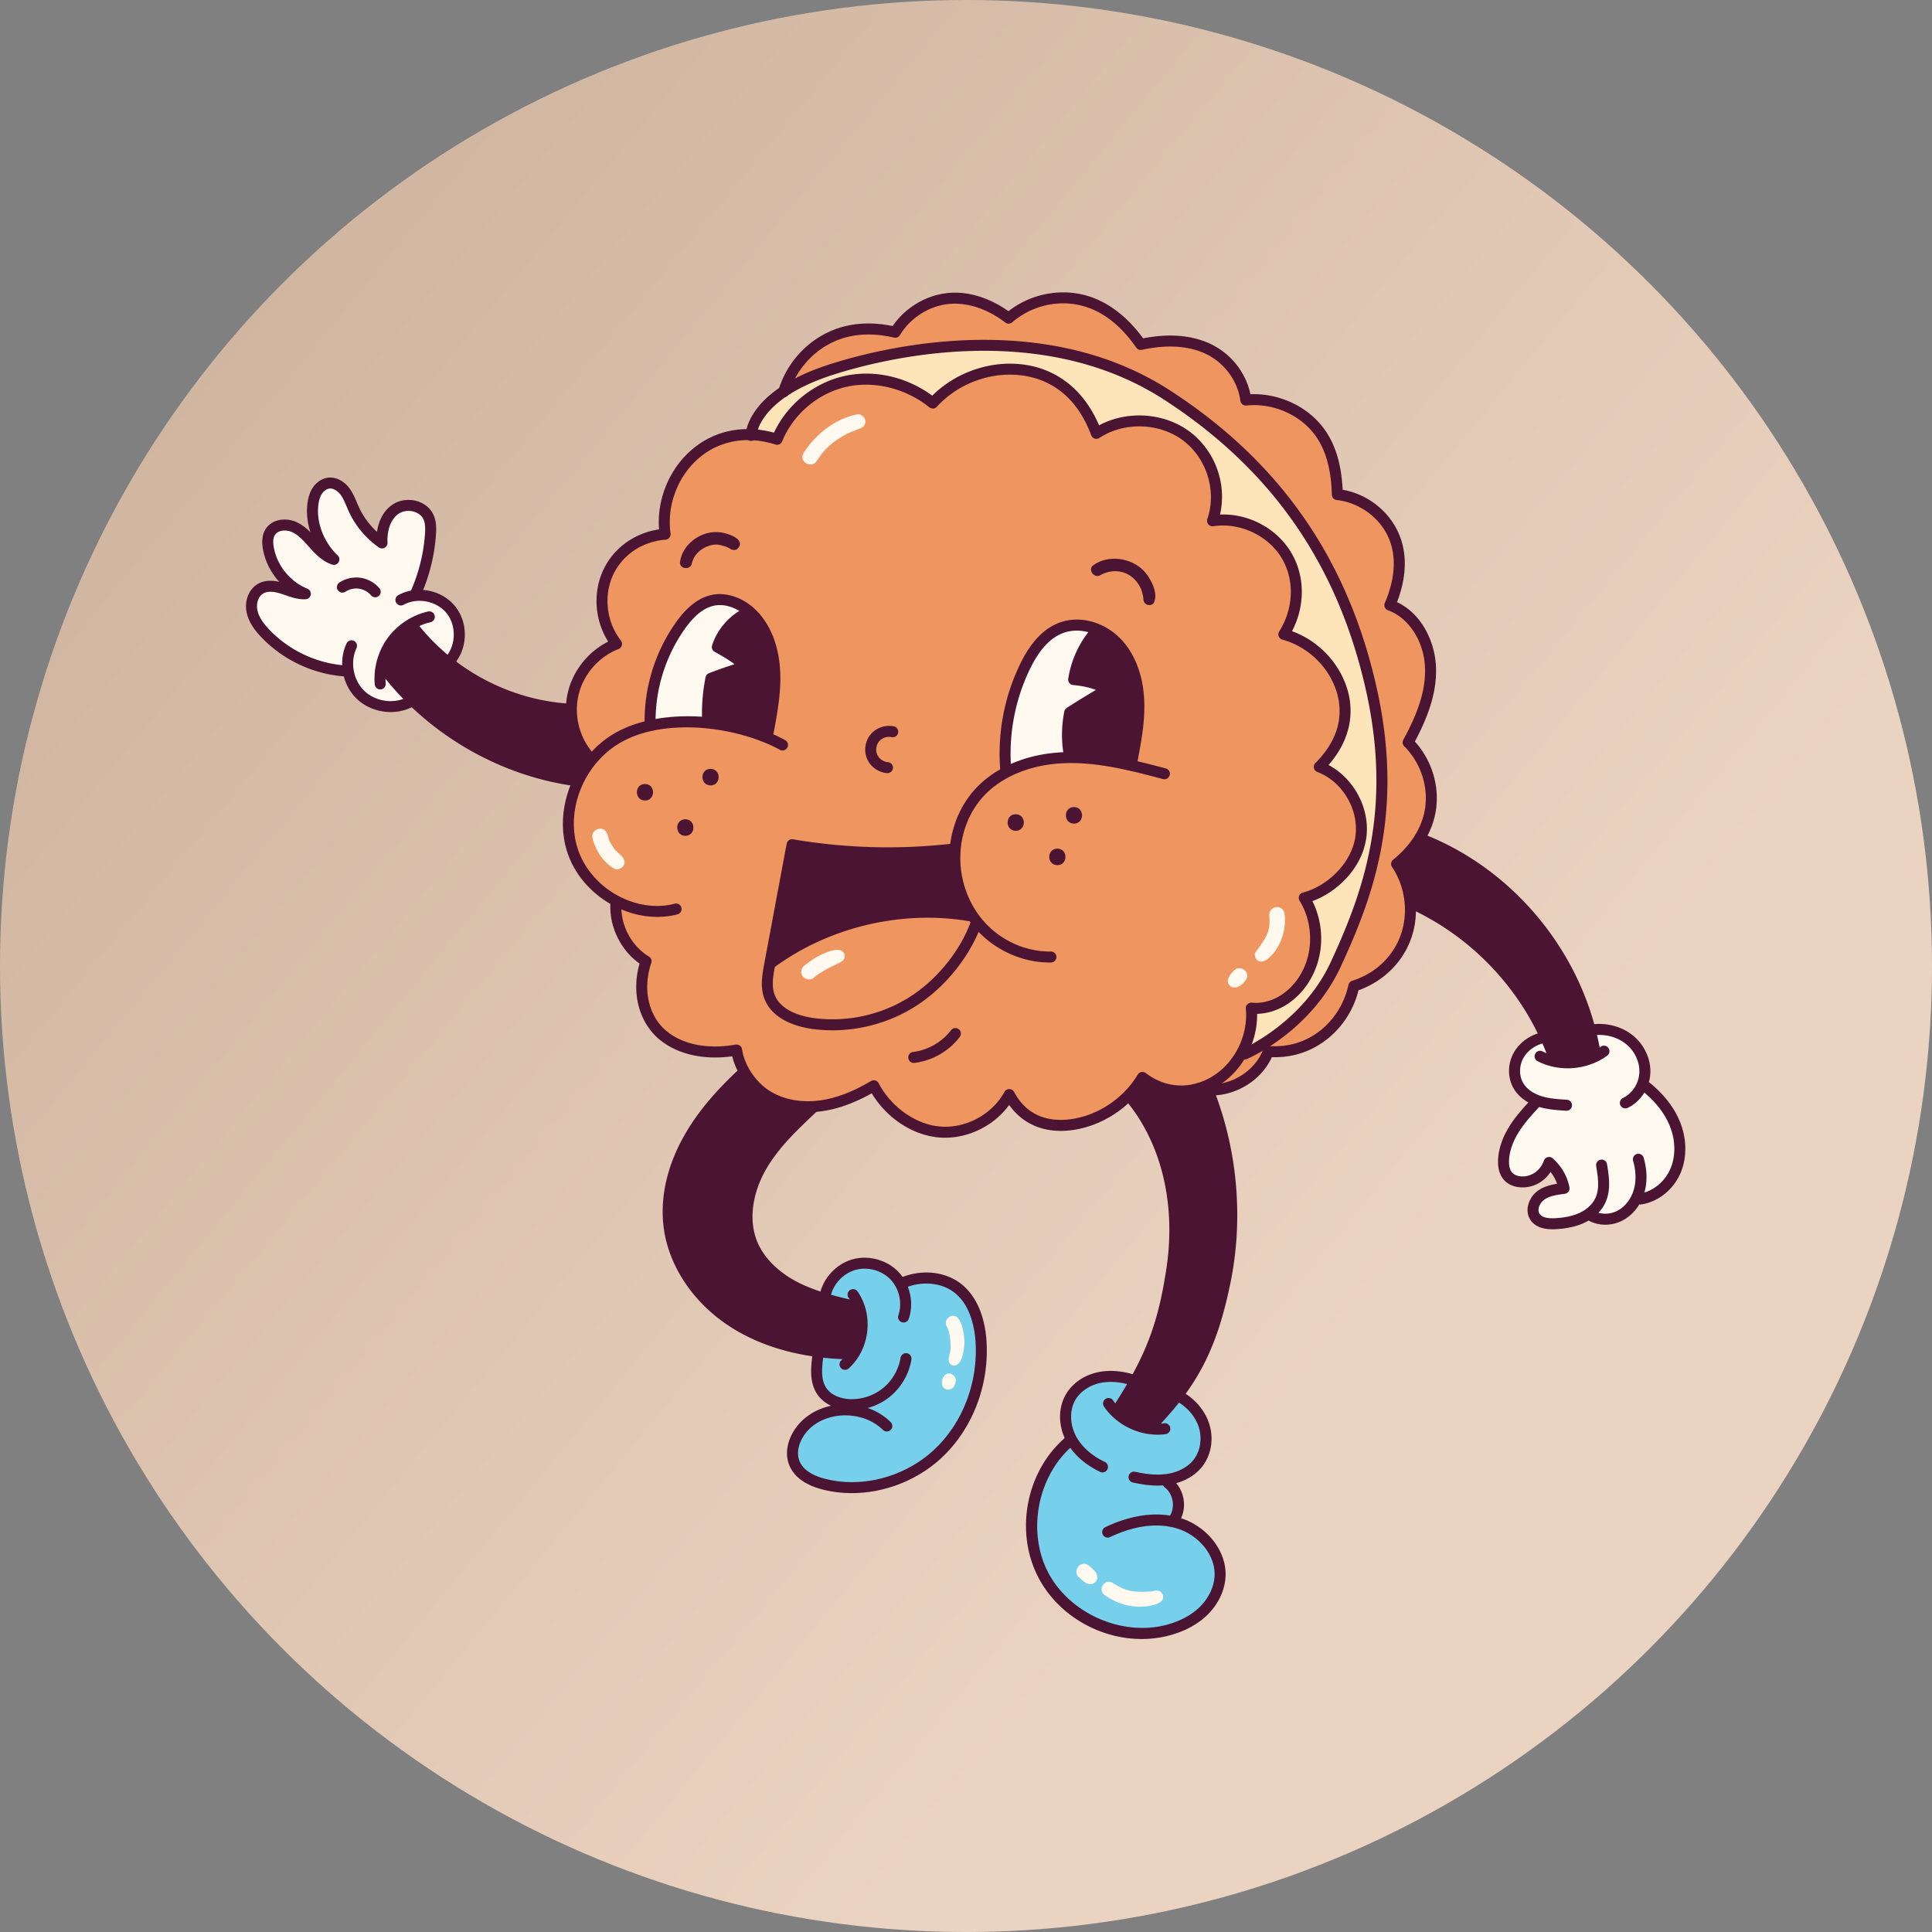 <svg xmlns="http://www.w3.org/2000/svg" width="1500" height="1500" fill="none" xmlns:v="https://vecta.io/nano"><rect width="100%" height="100%" fill="#808080" stroke="none"/><circle cx="750" cy="750" r="750" fill="url(#A)"/><path d="M1239.64 818.399c-9.42 6.901-22.18 8.994-33.31 5.461-15.85-55.346-58.01-100.088-110.25-119.31-2.32-12.565-4.89-23.82-10.6-35.843 6.69-4.697 12.55-10.561 19.09-16.804 67.73 26.793 119.73 90.08 135.07 166.496zM894.753 1107.44c-11.44.89-23.181-4.02-30.583-12.79 26.5-33.54 42.601-75.18 45.554-117.821s-7.25-86.107-28.871-122.981c.14-5.738 4.884-11.266 9.628-16.794 12.753 10.977 31.822 14.008 46.704 8.947 18.022 40.61 24.537 86.253 18.597 130.284s-24.314 86.315-61.029 131.155zm-316.96-274.334c8.787 17.787 29.777 28.664 52.828 27.733-12.513 11.011-25.135 22.142-34.928 35.63s-16.654 29.725-16.065 46.382c.701 19.78 12.128 38.319 28.059 50.066s35.911 17.163 54.649 16.863c7.101 13.18 8.896 32.61-3.054 41.91-30.931 1.32-65.934-7.04-92.116-23.56s-46.115-44.04-49.813-74.778c-2.595-21.567 2.75-43.595 12.478-63.018s23.674-36.449 47.962-57.228zM297.734 514.998c35.133 47.907 88.807 81.842 148.363 92.313l12.531-17.754c-10.324-9.055-16.75-22.413-19.204-35.915-46.837-7.264-90.763-31.968-121.297-68.221-10.438 5.785-17.167 17.694-20.393 29.577z" fill="#4c1433"/><path d="M1039.79 380.319c.81-19.131-7.02-38.462-20.91-51.643s-33.602-19.987-52.665-18.181c-2.882-18.055-14.998-32.225-30.454-40.037s-34.05-9.164-50.471-3.67c-10.305-16.772-26.937-30.451-45.903-34.575s-39.775 1.417-54.18 14.424c-14.46-10.958-31.741-16.944-48.464-15.386s-32.598 10.636-42.426 24.255c-17.359-1.894-34.502-1.679-49.612 4.671s-27.856 19.466-31.203 35.512c-15.107 11.355-25.921 24.397-30.555 39.443-16.946-.055-37.798 7.628-51.88 22.163s-21.101 35.616-18.543 55.69c-16.859.982-34.586 14.11-42.045 31.968s-4.337 39.697 7.83 54.748c-15.181 5.02-28.327 20.043-32.701 37.503s.135 36.906 16.276 52.808c-15.24 14.566-23.054 36.532-20.439 57.449s15.599 40.283 36.611 50.569c-4.691 16.307 3.773 35.382 23.165 46.003-6.729 19.495-1.467 42.605 13.039 57.265s37.558 20.167 57.786 14.386c3.374 20.913 22.722 36.779 43.507 40.871s42.414-1.739 62.714-12.573c9.628 18.934 29.513 32.243 50.689 33.925s42.911-8.318 52.222-26.999c13.03 16.991 35.392 26.322 56.635 23.632s40.573-17.3 51.701-39.265c13.661 11.775 30.432 14.02 48.263 11.317s36.408-10.302 46.086-29.157c29.077 1.306 57.707-19.375 67.497-47.471 15.41-11.992 30.05-25.922 38.15-43.69 8.09-17.771 8.48-40.094-6.44-52.98 15-9.858 25.29-26.585 27.32-44.423 2.02-17.837-4.25-36.447-19.84-48.726 12.19-16.693 20.81-36.782 20.19-57.446-.63-20.666-11.84-41.657-34.45-51.585 11.03-14.899 13.9-35.474 7.36-52.821-6.53-17.345-22.26-30.916-43.86-37.974z" fill="#ef9660"/><path d="M959.423 346.553c-36.645-37.726-99.93-66.901-151.935-74.734s-105.484-1.382-155.967 13.364c-14.253 4.164-28.478 9.059-40.978 17.076s-23.265 19.468-28.029 33.534a43.62 43.62 0 0 1 21.57 6.345c10.388-19.883 29.517-38.514 53.039-44.943s51.038.875 65.992 20.137c21.096-23.63 48.164-32.687 72.975-27.835s46.472 23.44 55.036 47.226c22.817-14.903 51.379-13.075 70.368 2.082s27.104 42.601 19.408 65.647c24.833-1.457 46.069 10.737 56.576 29.102 10.512 18.366 10.592 41.842 1.842 61.107 22.37 6.734 39.09 23.622 43.78 43.801s-2.87 42.706-18.77 55.979c21.59 10.593 35.08 34.028 32.4 56.479-2.69 22.45-21.33 42.042-43.61 45.843 4.43 14.679 6.52 26.939 5.42 39.097s-5.58 24.25-13.99 33.102-20.977 14.062-33.037 12.174c1.399 12.93-.138 24.505-2.605 36.187 76.452-33.369 109.692-144.465 103.822-233.157s-40.81-162.982-113.307-237.613z" fill="#fde5b9"/><path d="M851.035 490.416c-8.062 10.656-13.606 23.204-16.058 36.339 8.688.109 17.325 2.835 24.5 7.734-10.591 4.175-20.207 10.798-30.104 20.837l-.063 31.087c-16.289-.571-32.706 2.947-46.573 12.041-2.234-23.072.615-46.621 8.285-68.495 4.493-12.815 10.929-25.446 21.472-34.003s25.913-12.192 38.541-5.54zM504.89 563.619c.287-21.67 4.965-43.274 13.668-63.121 5.034-11.477 11.912-22.889 22.849-29.005s26.733-4.945 38.272 4.762c-10.433 4.224-18.696 13.471-21.729 23.778l20.064 17.588c-8.939 2.319-17.496 6.099-26.101 11.145-2.454 10.668-3.101 21.749-1.901 32.629-13.224-2.697-26.908-3.121-45.122 2.224z" fill="#fff9ef"/><path d="M854.556 489.573a89.29 89.29 0 0 0-22.204 37.479l26.556 6.532c-9.21 6.775-18.421 13.549-27.867 19.567-2.568 10.369-2.868 21.294-1.726 36.298a150.88 150.88 0 0 1 49.536 2.655c3.453-17.852 6.921-35.987 5.326-54.1s-8.958-36.527-29.621-48.431zm-268.24-14.793c-13.125 2.672-24.397 12.999-28.616 26.412l16.969 15.212-23.167 8.448c-2.145 10.726-2.745 21.76-3.468 34.989a227.68 227.68 0 0 1 50.126 13.279 133.24 133.24 0 0 0 4.149-64.133c-2.135-11.722-6.297-23.818-15.993-34.207zm167.601 234.304c-11.205-14.67-15.99-34.074-12.89-52.272-41.2 5.566-82.519 4.438-123.434-.224-7.761 31.62-12.806 58.798-16.817 90.725 42.08-29.736 94.952-43.836 153.141-38.229z" fill="#4c1433"/><path d="M1276.53 844.115c9.82 7.906 18.25 17.856 22.88 29.58 4.64 11.726 5.19 25.331-.01 36.817s-16.57 20.358-29.15 21.109c-3.58 6.845-9.01 12.22-15.59 14.42-6.57 2.2-14.15 1.175-19.9-2.694-9.89 4.172-18.46 6.42-27.15 6.989-5.54.365-11.98-.392-15.1-4.989-3.35-4.923-.96-12.06 3.61-15.875 4.58-3.813 10.66-5.143 16.49-6.351-1.48-8.322-4.65-14.688-8.93-20.205-4.27 5.294-8.49 9.878-13.96 12.432s-12.48 2.651-17.09-1.237c-3.4-2.863-5-7.446-5.07-11.887-.08-4.442 1.21-8.793 2.76-12.955 4.73-12.641 12.07-24.296 21.44-34.012-11.58-6.89-17.86-18.604-16.19-29.575 1.68-10.971 11.19-20.267 22.19-21.704 3.08 7.034 6.05 13.733 8.72 20.652 11.2 3.69 24.2 1.335 33.55-6.257-1.37-6.585-2.73-13.169-3.44-19.954 11.66-1.225 23.8 3.592 31.45 12.481s10.61 21.607 8.49 33.215zM326.7 462.556c11.607.026 22.873 7.418 27.516 18.056s2.404 23.924-5.469 32.452c-10.441-8.241-20.144-17.565-28.574-27.926-14.336 6.949-23.149 20.444-24.849 34.944 9.207 8.096 16.248 15.782 23.29 23.468-9.671 7.291-21.999 7.675-31.649 2.572s-16.268-15.512-18.464-26.404c-26.504-1.066-52.139-15.434-66.881-37.483-4.195-6.276-7.526-14.66-3.578-21.093 2.562-4.174 7.656-6.258 12.551-6.441s9.691 1.243 14.732 3.025c-7.069-6.22-12.615-14.159-16.023-22.937-2.9-7.471-3.899-16.867 1.584-22.712 5.09-5.422 14.044-5.477 20.697-2.153s11.538 9.279 18.139 16.576c-5.097-10.035-7.596-21.374-7.19-32.621.129-3.596.569-7.253 2.069-10.526s4.193-6.142 7.649-7.152c4.822-1.408 10.064 1.075 13.522 4.72s5.577 8.315 8.028 12.702c5.143 9.204 11.982 17.458 21.208 26.756.575-8.605 3.358-17.57 9.962-23.117s17.663-6.223 23.36.253c3.588 4.078 4.384 9.862 4.617 15.288.703 16.349-2.328 32.848-6.247 49.753z" fill="#fff9ef"/><path d="M914.914 1146.56c11.582-5.47 19.59-17.8 19.871-30.6s-7.177-25.47-18.507-31.44l-20.728 23.12c-8.534-.28-20.419-5.28-29.127-13.66 5.902-7.52 10.642-15.98 13.797-25.37-7.373-.35-14.828-.37-22.06 1.12-7.231 1.48-14.281 4.56-19.565 9.72-9.315 9.08-11.711 24.47-5.585 40.4-23.917 15.78-35.668 46.98-30.599 75.18s25.579 52.53 51.47 64.8c17.476 8.29 38.019 11.4 56.366 5.28s33.71-22.54 35.503-41.8c1.792-19.25-12.371-39.56-31.58-41.81 3.046-11.52-.978-24.62-9.969-32.45 2.81-.5 5.912-.23 10.713-2.49zM702.463 998.299c10.788-9.617 28.586-10.1 39.878-1.079 7.564 6.04 11.876 15.28 14.608 24.57 9.713 33.02 1.449 70.74-21.175 96.68-22.625 25.93-58.881 39.24-92.91 34.09-6.342-.95-12.838-2.63-17.762-6.74-10.512-8.77-9.765-26.49-.873-36.9 8.89-10.42 23.463-14.39 37.153-14.11-9.188-2.53-18.016-7.7-23.007-15.46-4.99-7.77-6.018-17.95-3.974-27.84 8.811.19 17.621.38 25.513 1.64 5.242-4.32 7.621-11.36 7.8-18.15.18-6.78-1.57-13.46-3.225-21.75-8.875-.11-17.726-1.91-25.931-5.3 2.833-13.149 14.283-23.997 27.565-26.115s27.537 4.628 36.34 16.464z" fill="#77d0eb"/><path d="M655.664 741.064c-2.448-6.896-12.357-2.093-17.109-.319-5.326 2.472-10.213 5.788-14.72 9.535a5.97 5.97 0 0 0-1.746 4.215c-.175 5.131 6.664 7.962 10.177 4.216 1.464-1.491 9.2-6.507 15.26-9.122 3.408-1.981 9.524-3.347 8.138-8.525zm341.754-30.863c.011-1.568-.642-3.111-1.746-4.215-3.502-3.747-10.346-.922-10.178 4.215.601 11.467-.493 14.439-7.43 24.637 2.887-3.823-3.518 4.751-.746 1.121-1.741 2.827-4.716 3.836-1.984 8.679 5.292 5.917 12.717-3.36 15.726-7.693 4.936-7.891 7.399-17.458 6.358-26.744zm-39.252 43.24c-3.043 2.872-7.129 7.902-3.337 11.768 4.36 4.138 10.764-1.214 13-5.255 2.805-5.714-5.361-11.137-9.663-6.513zM664.813 321.896c-16.947 3.509-31.672 15.454-40.94 29.813-3.891 6.732 6.312 12.711 10.295 6.019 5.858-8.851 11.954-14.869 23.24-20.779 1.159-.794 11.291-4.594 9.289-3.858 1.705-.622 3.512-1.303 4.412-3.006 2.573-4.085-1.672-9.624-6.296-8.189zm-188.49 336.277c2.178 2.951-2.149-2.985-2.607-4.388-1.185-1.565-.81-3.632-3.193-8.075-3.591-5.238-12.324-.826-10.43 5.198 2.343 9.332 7.954 18.153 16.284 23.185 3.558 2.237 8.623-.671 8.489-4.871-.393-4.967-6.173-7.008-8.543-11.049zm426.354 579.777c-3.027-5.45-7.703-1.89-9.973-2.3-13.524.66-18.494-.18-28.942-6.75-6.367-3.69-12.028 5.98-5.696 9.75 10.041 7.19 23.17 10.54 35.345 7.95 4.214-.92 11.627-2.9 9.266-8.65zm-50.882-14.83c-.488-1.99-1.979-3.51-3.388-4.91-1.999-1.7-3.859-4.12-6.74-4.01-5.133-.18-7.962 6.67-4.217 10.18 2.377 1.99 4.588 4.61 7.683 5.4 3.89 1.2 7.867-2.77 6.662-6.66zm-108.587-200.33c-4.448-3.85-11.22 2.16-8.094 7.1 2.296 3.06 3.631 15.59 2.564 19.22.654.84-3.862 8.27 1.543 10.73 7.828 2.68 9.498-12.94 9.596-18.15-.461-6.39-1.245-13.98-5.609-18.9zm-11.265 47.39c-.506 2.03-1.199 4.32.001 6.24 2.052 3.79 8.201 2.99 9.215-1.2 3.821-7.39-6.034-12.82-9.216-5.04z" fill="#fff9ef"/><g fill="#4c1433"><path d="M510.274 711.872c-30.3 0-60.762-21.076-70.095-51.06-10.611-34.109 6.373-74.7 38.666-92.409 33.833-18.543 90.028-15.854 130.727 6.231 2.072 1.125 2.839 3.713 1.713 5.789-1.124 2.067-3.713 2.834-5.788 1.713-33.073-17.959-87.963-25.207-122.552-6.248-28.857 15.826-44.062 52.014-34.614 82.39 9.67 31.067 44.98 51.314 75.514 43.345 2.28-.579 4.613.771 5.209 3.051a4.27 4.27 0 0 1-3.051 5.211c-5.163 1.345-10.444 1.987-15.729 1.987z"/><path d="M733.8 883.332a54.22 54.22 0 0 1-4.56-.183c-20.652-1.709-40.799-15.013-52.431-34.314-13.683 7.66-26.436 12.232-38.87 13.949-16.778 2.33-32.913-.841-45.383-8.906-11.728-7.585-20.835-20.505-24.056-33.776-21.361 2.918-40.587-1.117-54.524-11.478-17.389-12.933-24.186-36.931-17.425-60.521-14.939-10.578-23.912-29.263-22.553-47.556.175-2.35 2.109-4.126 4.572-3.938 2.351.175 4.114 2.221 3.938 4.572-1.208 16.297 7.349 32.971 21.299 41.487a4.27 4.27 0 0 1 1.817 5.013c-7.144 21.06-1.742 42.8 13.445 54.091 17.442 12.975 40.132 11.386 52.094 9.277a4.27 4.27 0 0 1 3.238.747c.933.675 1.555 1.7 1.721 2.841 1.777 12.183 10.24 25.071 21.069 32.073 10.748 6.951 24.794 9.657 39.581 7.622 12.421-1.717 25.329-6.631 39.461-15.021a4.34 4.34 0 0 1 3.348-.433c1.124.32 2.071 1.091 2.616 2.13 9.695 18.559 28.884 32.075 47.743 33.63 19.881 1.646 40.357-9.407 49.898-26.87a4.27 4.27 0 0 1 3.747-2.222h.025a4.27 4.27 0 0 1 3.746 2.268c12.917 24.353 36.657 23.051 49.665 20.093 18.996-4.302 36.305-16.859 46.3-33.58.62-1.042 1.658-1.768 2.847-2.001a4.27 4.27 0 0 1 3.388.784c20.193 15.258 41.72 10.185 55.127.345 15.534-11.394 24.395-31.155 22.577-50.33-.12-1.272.329-2.526 1.234-3.426s2.188-1.351 3.43-1.225c16.047 1.583 32.316-9.17 40.366-26.762 7.53-16.45 6.24-37.011-3.29-52.381-.72-1.159-.84-2.596-.33-3.86.52-1.267 1.61-2.21 2.94-2.534 17.3-4.23 37.22-21.414 40.61-42.85 3.3-20.913-9.61-43.187-29.4-50.705a4.25 4.25 0 0 1-1.51-6.998c22.36-22.464 20.7-44.154 15.37-58.391-6.74-18.001-22.45-32.318-40.994-37.36-1.302-.355-2.364-1.306-2.856-2.564s-.358-2.676.358-3.822c11.762-18.776 12.022-41.911.647-58.938-10.971-16.416-32.217-25.786-51.774-22.739-1.483.226-2.967-.333-3.925-1.48s-1.251-2.713-.763-4.126c7.527-21.864-.621-47.688-19.376-61.404-18.351-13.425-45.45-14.079-64.427-1.555-1.082.713-2.446.892-3.671.497-1.238-.405-2.221-1.351-2.676-2.569-13.292-35.618-38.123-45.087-56.612-46.758-23.269-2.142-47.509 7.326-63.225 24.623-1.521 1.675-4.085 1.872-5.845.446-18.283-14.783-43.044-20.867-64.654-15.85-22.056 5.115-41.074 21.319-49.626 42.291a4.25 4.25 0 0 1-5.253 2.451c-23.031-7.369-45.529-2.764-61.716 12.621-15.021 14.278-22.565 35.897-19.689 56.419.163 1.167-.163 2.35-.901 3.268s-1.825 1.492-3 1.579c-18.884 1.443-34.81 12.699-41.558 29.384-6.498 16.063-3.788 35.254 6.902 48.888a4.27 4.27 0 0 1 .755 3.764c-.359 1.304-1.313 2.362-2.571 2.85-15.172 5.876-27.016 19.343-30.918 35.135-3.901 15.8.321 33.231 11.012 45.491 1.546 1.777 1.362 4.474-.413 6.024a4.28 4.28 0 0 1-6.023-.413c-12.49-14.325-17.417-34.689-12.861-53.144 4.121-16.701 15.849-31.171 31.175-38.861-9.894-15.555-11.913-35.768-4.969-52.935 7.441-18.398 24.237-31.205 44.447-34.202-1.684-21.869 6.81-44.3 22.735-59.433 17.638-16.772 41.69-22.39 66.498-15.655 10.207-21.768 30.592-38.398 54.048-43.841 23.228-5.384 48.689.263 68.836 15.125 17.48-17.405 43.028-26.757 67.581-24.528 28.05 2.538 49.885 19.36 61.947 47.542 21.48-11.589 49.981-9.977 69.715 4.452 20.277 14.834 29.7 40.753 24.186 64.835 20.952-.888 41.962 9.491 53.704 27.066 12.29 18.397 13 42.783 2.2 63.48 18.85 6.844 34.5 22.131 41.54 40.953 8.14 21.727 3.45 43.887-13.17 62.963 20.18 10.699 32.74 34.756 29.15 57.459-3.73 23.597-23.33 41.556-41.72 48.2 8.66 17.201 9.17 38.044 1.12 55.641-8.77 19.16-26.028 31.459-44.029 31.888.305 20.539-9.686 41.008-26.286 53.19-19.014 13.949-42.22 14.671-61.551 2.217-11.424 16.754-29.537 29.199-49.28 33.676-23.561 5.335-43.357-1.338-55.378-18.368-11.302 15.575-30.484 25.466-49.726 25.466z"/><path d="M940.457 850.534c-3.648.004-7.302-.408-10.899-1.267-2.296-.546-3.709-2.846-3.163-5.139s2.863-3.701 5.143-3.163c19.55 4.655 42.083-7.298 49.175-26.12.667-1.775 2.355-2.938 4.327-2.75 14.97 1.183 28.95-3.081 40.42-12.3 10.82-8.703 18.63-21.493 21.44-35.088a4.27 4.27 0 0 1 2.89-3.214c18.54-5.847 32.48-19.356 38.23-37.061 5.5-16.891 2.73-36.53-7.23-51.251-1.24-1.83-.88-4.306.84-5.702 15.57-12.696 24.31-28.125 25.29-44.617.93-15.946-5.29-32.163-16.65-43.379a4.26 4.26 0 0 1-.75-5.088c12.61-23.027 17.78-40.749 16.77-57.466-1.2-19.823-12.97-37.532-28.63-43.075a4.25 4.25 0 0 1-2.48-2.309c-.48-1.083-.48-2.313-.01-3.397 8.73-20.36 9.24-38.915 1.46-53.661-7.51-14.253-22.72-24.556-38.75-26.252a4.28 4.28 0 0 1-3.82-4.119c-.74-25.378-7.29-42.707-20.6-54.539-12.29-10.933-29.42-16.438-45.775-14.734-2.322.159-4.376-1.4-4.672-3.697-2.088-16.033-13.278-30.617-28.504-37.155-13.158-5.648-29.283-6.452-47.938-2.393-1.704.375-3.43-.317-4.414-1.734-13.353-19.218-29.129-30.496-46.893-33.51-17.512-2.983-35.956 2.222-49.342 13.888a4.27 4.27 0 0 1-5.394.175c-14.558-11.099-30.641-16.125-45.253-14.263-14.854 1.934-28.855 11.124-36.536 23.986-.946 1.592-2.817 2.393-4.63 1.967-19.643-4.567-37.074-2.625-51.806 5.79-14.216 8.114-25.049 21.764-29.725 37.452a4.26 4.26 0 0 1-5.306 2.872c-2.258-.672-3.547-3.047-2.872-5.307 5.293-17.775 17.568-33.238 33.669-42.428 15.904-9.081 34.408-11.544 55.006-7.339 9.261-13.675 24.737-23.328 41.1-25.453 15.916-2.097 33.137 2.854 48.788 13.924 15.029-11.781 34.872-16.879 53.727-13.683 19.089 3.244 36.615 15.239 50.835 34.752 19.272-3.781 36.198-2.618 50.352 3.459 16.946 7.277 29.27 22.345 32.925 39.916 17.405-.667 35.268 5.525 48.328 17.138 14.52 12.908 21.98 31.1 23.32 57.057 17.61 3.051 33.37 14.388 41.73 30.246 8.5 16.096 8.64 35.731.46 57.003 19.31 9.086 29.07 30.601 30.17 48.906 1.07 17.717-3.97 36.113-16.31 59.321 11.66 12.778 17.95 30.342 16.93 47.63-1.05 17.871-9.85 34.492-25.52 48.284 9.71 16.421 12.13 37.302 6.23 55.427-6.28 19.302-21.66 34.761-41.43 41.775a69.45 69.45 0 0 1-23.9 37.598c-12.39 9.965-27.34 14.875-43.327 14.333-8.207 17.934-27.462 29.754-47.026 29.754z"/><path d="M966.253 822.627c-1.667 0-3.247-.98-3.934-2.609-.917-2.167.1-4.673 2.271-5.589.462-.201 46.83-20.268 68.71-67.694 24.25-52.548 48.36-116.508 27.21-210.855-21.86-97.535-73.051-171.281-156.507-225.451-98.236-63.771-222.463-30.758-258.197-19.129-57.096 18.588-58.413 46.542-58.416 46.821-.055 2.339-1.781 4.193-4.319 4.197-2.334-.03-4.217-1.9-4.217-4.239 0-1.387.704-34.184 64.309-54.898 36.643-11.924 164.076-45.738 265.491 20.089 85.416 55.445 137.816 130.924 160.186 230.743 21.73 96.947-2.95 162.483-27.79 216.298-23.31 50.514-71.12 71.128-73.142 71.983-.542.225-1.105.333-1.655.333zm-151.344-75.333c-20.881 0-41.871-9.315-56.341-25.062-14.367-15.637-22.19-37.097-21.464-58.878.6-18.181 7.055-35.447 18.188-48.618 15.889-18.805 42.287-30.025 72.429-30.78 26.583-.658 52.44 6.103 77.405 12.646 2.28.6 3.642 2.934 3.046 5.214s-2.933 3.618-5.213 3.046c-24.39-6.397-49.668-13.087-75.022-12.37-27.707.693-51.809 10.807-66.126 27.755-9.895 11.71-15.642 27.119-16.18 43.39-.649 19.564 6.357 38.815 19.222 52.82 12.879 14.011 31.525 22.301 50.047 22.301.347 0 .705.009 1.034-.008a4.27 4.27 0 0 1 4.268 4.202 4.27 4.27 0 0 1-4.201 4.333l-1.092.009z"/><path d="M646.351 799.918c-4.918 0-9.844-.3-14.746-.912-9.481-1.18-32.205-5.957-38.518-24.711-2.943-8.741-1.201-18.102.199-25.621l17.484-93.621a4.27 4.27 0 0 1 4.914-3.423c41.037 6.982 82.815 8.099 124.164 3.315 2.339-.289 4.46 1.408 4.73 3.746a4.27 4.27 0 0 1-3.746 4.73c-40.757 4.718-81.935 3.81-122.438-2.692l-16.714 89.513c-1.283 6.885-2.742 14.691-.508 21.327 4.772 14.171 23.611 17.984 31.488 18.968 25.045 3.108 50.681-2.426 72.195-15.593 21.66-13.262 40.383-35.997 48.855-59.341a4.29 4.29 0 0 1 5.474-2.555c2.212.809 3.358 3.255 2.554 5.472-9.107 25.07-29.196 49.48-52.423 63.701-18.947 11.6-40.862 17.697-62.964 17.697zm63.094 25.339c-2.129 0-3.967-1.589-4.234-3.752-.283-2.342 1.384-4.468 3.722-4.755 11.445-1.388 22.444-7.697 29.424-16.875a4.27 4.27 0 0 1 5.982-.813 4.27 4.27 0 0 1 .812 5.981c-8.474 11.14-21.297 18.497-35.185 20.185-.175.02-.349.029-.521.029z"/><path d="M598.837 751.733a4.27 4.27 0 0 1-3.446-1.742c-1.393-1.901-.984-4.572.916-5.969 44.558-32.687 103.654-46.558 158.111-37.123 2.322.406 3.88 2.614 3.476 4.936s-2.63 3.871-4.935 3.476c-52.197-9.053-108.876 4.247-151.601 35.598a4.25 4.25 0 0 1-2.521.824zm-2.361-179.293c-.259 0-.521-.02-.784-.071a4.27 4.27 0 0 1-3.417-4.976c2.717-14.612 5.523-29.717 4.984-44.612-.412-11.362-3.104-27.537-13.591-40.078-8.01-9.586-19.471-14.475-29.229-12.466-7.898 1.629-15.37 7.573-22.856 18.172-15.08 21.359-23.098 47.521-22.577 73.662a4.27 4.27 0 0 1-4.185 4.351h-.083a4.27 4.27 0 0 1-4.268-4.185c-.554-27.945 8.02-55.915 24.14-78.754 8.79-12.446 17.984-19.515 28.104-21.606 12.766-2.651 27.495 3.388 37.502 15.35 12.036 14.395 15.113 32.55 15.571 45.245.575 15.838-2.321 31.413-5.118 46.48a4.27 4.27 0 0 1-4.193 3.488zm184.445 30.396c-2.192 0-4.055-1.675-4.247-3.898-2.467-28.328 2.696-56.86 14.938-82.514 8.427-17.671 18.601-28.487 31.108-33.063 15.884-5.81 35.194-.425 48.05 13.383 10.462 11.249 16.71 27.799 17.586 46.601.762 16.525-2.322 32.754-5.307 48.446-.437 2.313-2.671 3.818-4.988 3.397-2.318-.442-3.839-2.676-3.397-4.989 2.892-15.208 5.88-30.938 5.163-46.459-.779-16.784-6.218-31.408-15.308-41.178-10.382-11.162-26.378-15.754-38.865-11.182-10.307 3.768-18.922 13.162-26.341 28.72-11.582 24.278-16.471 51.286-14.136 78.098a4.27 4.27 0 0 1-3.881 4.621 3.62 3.62 0 0 1-.375.017z"/><path d="M549.304 561.059c-2.322 0-4.222-1.854-4.267-4.185a145.3 145.3 0 0 1 2.742-31.029 4.26 4.26 0 0 1 2.629-3.146c7.653-2.993 14.008-5.143 19.886-7.011-4.969-3.767-10.091-6.635-15.43-9.619-1.767-.993-2.596-3.088-1.984-5.019 3.935-12.366 13.25-23.123 24.919-28.778 2.123-1.026 4.681-.146 5.702 1.976a4.27 4.27 0 0 1-1.976 5.701c-8.573 4.155-15.6 11.657-19.317 20.456 6.547 3.709 13.229 7.801 19.697 13.97 1.096 1.047 1.554 2.592 1.209 4.068a4.28 4.28 0 0 1-2.901 3.1c-7.332 2.256-14.896 4.582-24.499 8.257a136.94 136.94 0 0 0-2.141 26.908 4.27 4.27 0 0 1-4.185 4.351h-.084zM829.97 589.12c-2.055 0-3.863-1.484-4.205-3.572-1.821-11.041-1.634-22.201.563-33.172.225-1.128.896-2.117 1.863-2.742 8.31-5.385 15.675-9.84 22.672-13.983-6.647-2.475-12.553-3.322-17.663-3.788a4.27 4.27 0 0 1-2.976-1.626 4.28 4.28 0 0 1-.854-3.285 78.88 78.88 0 0 1 16.526-37.326c1.475-1.835 4.167-2.126 6-.643a4.27 4.27 0 0 1 .643 6.002c-6.806 8.436-11.566 18.352-13.909 28.896 6.769.925 14.61 2.805 23.495 7.481a4.27 4.27 0 0 1 2.28 3.677c.033 1.546-.771 2.996-2.106 3.779l-27.936 16.989a83.67 83.67 0 0 0-.179 28.349 4.27 4.27 0 0 1-3.514 4.906 4 4 0 0 1-.7.058zm-140.938 11.151c-.108 0-.218-.004-.326-.013-6.68-.505-12.924-4.984-15.541-11.153-2.613-6.177-1.492-13.783 2.788-18.93 4.276-5.157 11.554-7.64 18.088-6.206 2.306.508 3.759 2.784 3.251 5.084s-2.792 3.739-5.084 3.251c-3.456-.763-7.436.609-9.69 3.327-2.26 2.717-2.872 6.885-1.492 10.143 1.379 3.251 4.801 5.706 8.322 5.973 2.351.176 4.114 2.225 3.935 4.576-.167 2.243-2.039 3.948-4.251 3.948zm178.559 498.809c-.796 0-1.6-.22-2.317-.69-1.976-1.28-2.543-3.92-1.259-5.9 25.474-39.31 35.217-64.69 41.711-108.608 7.211-48.747-3.88-95.427-30.429-128.069-1.488-1.83-1.213-4.519.617-6.002 1.834-1.492 4.522-1.208 6.001.616 28.058 34.494 39.816 83.591 32.256 134.706-6.699 45.327-16.747 71.497-42.995 111.997-.818 1.26-2.185 1.95-3.585 1.95zm25.314 13.09a4.27 4.27 0 0 1-2.983-1.22c-1.684-1.65-1.717-4.35-.068-6.04 33.015-33.78 46.897-60.68 57.129-110.713 9.741-47.631 5.406-98.82-12.203-144.145-.85-2.196.237-4.673 2.433-5.527 2.189-.837 4.669.238 5.527 2.434 18.193 46.834 22.669 99.733 12.604 148.946-10.478 51.255-25.466 80.265-59.387 114.975-.834.86-1.943 1.29-3.052 1.29z"/><path d="M898.741 1113.88c-16.268 0-32.413-8.29-41.582-21.8a4.27 4.27 0 0 1 1.134-5.93c1.95-1.32 4.605-.82 5.925 1.13 8.569 12.62 24.475 19.76 39.595 17.73 2.296-.33 4.481 1.33 4.793 3.66.313 2.34-1.329 4.48-3.667 4.8-2.059.27-4.13.41-6.198.41zm-42.77 29.29c-.612 0-1.238-.13-1.83-.41-8.394-4-19.785-11.4-26.378-23.94-6.235-11.87-6.322-25.74-.225-36.22 4.872-8.39 13.654-14.6 24.086-17.03 8.731-2.04 18.659-1.46 28.729 1.65 2.25.7 3.51 3.08 2.813 5.34-.696 2.25-3.084 3.51-5.34 2.81-8.618-2.66-16.999-3.17-24.259-1.49-8.037 1.88-15.01 6.74-18.652 13-4.56 7.85-4.401 18.82.4 27.97 5.506 10.47 15.27 16.76 22.494 20.2a4.27 4.27 0 0 1 2.022 5.69c-.734 1.54-2.264 2.43-3.86 2.43zm42.875 10.23c-5.784 0-12.095-.78-19.3-2.38a4.27 4.27 0 0 1-3.247-5.09c.508-2.3 2.788-3.74 5.088-3.24 10.046 2.22 18.03 2.72 25.128 1.59 8.519-1.36 15.925-5.41 20.322-11.1 5.16-6.69 6.66-16.62 3.823-25.31-2.713-8.3-9.145-15.7-17.643-20.29a4.26 4.26 0 0 1-1.729-5.78c1.117-2.07 3.717-2.85 5.781-1.73 10.41 5.62 18.321 14.79 21.701 25.15 3.751 11.47 1.768 24.18-5.176 33.18-5.797 7.5-14.933 12.58-25.729 14.31-2.888.46-5.876.69-9.019.69z"/><path d="M886.379 1272.52c-32.709 0-64.972-18.46-80.243-47.88-18.426-35.51-9.54-82.07 20.673-108.3 1.77-1.53 4.476-1.36 6.018.43a4.27 4.27 0 0 1-.425 6.02c-26.866 23.32-35.077 66.34-18.688 97.92 16.392 31.57 56.294 49.61 90.825 41.09 10.636-2.63 19.751-7.33 26.361-13.58 7.452-7.05 11.866-16.28 12.112-25.34.425-15.66-12.367-31.28-29.754-36.35-18.98-5.52-38.435.68-51.423 6.86a4.28 4.28 0 0 1-5.689-2.03c-1.013-2.13-.108-4.67 2.022-5.69 14.324-6.81 35.921-13.62 57.474-7.33 20.998 6.11 36.43 25.36 35.906 44.77-.309 11.31-5.697 22.72-14.78 31.31-7.681 7.26-18.116 12.68-30.179 15.66-6.655 1.65-13.445 2.44-20.21 2.44z"/><path d="M911.658 1183.78c-.821 0-1.651-.24-2.384-.73-1.955-1.32-2.468-3.97-1.15-5.93 4.559-6.75 2.766-17.36-3.756-22.24-1.888-1.42-2.272-4.09-.859-5.98a4.28 4.28 0 0 1 5.977-.86c10.282 7.71 12.9 23.21 5.715 33.86a4.27 4.27 0 0 1-3.543 1.88zM665.474 1018.9a4.49 4.49 0 0 1-.958-.11c-16.264-3.74-33.081-7.6-48.523-15.42-17.588-8.911-30.504-22.076-36.368-37.081-7.248-18.547-4.498-41.274 7.552-62.359 10.516-18.4 25.928-32.889 40.836-46.892 1.713-1.614 4.422-1.534 6.031.187 1.617 1.717 1.529 4.419-.188 6.031-14.445 13.579-29.387 27.616-39.269 44.909-10.602 18.555-13.224 39.123-7.01 55.015 5.098 13.05 16.559 24.615 32.276 32.572 14.508 7.358 30.808 11.098 46.571 14.718 2.297.53 3.734 2.82 3.205 5.11-.455 1.98-2.213 3.32-4.155 3.32zm-4.679 36.52h-.066c-36.02-.56-66.936-8.68-91.885-24.13-29.462-18.24-49.468-47.348-53.523-77.856-3.675-27.616 5.477-52.186 13.799-67.932 9.529-18.034 23.19-35.139 42.992-53.823 1.713-1.614 4.413-1.537 6.035.175 1.617 1.718 1.537 4.418-.176 6.035-19.101 18.022-32.225 34.418-41.307 51.602-7.739 14.646-16.259 37.435-12.882 62.817 3.722 28.005 22.248 54.812 49.555 71.722 23.624 14.63 53.068 22.32 87.524 22.86 2.356.04 4.239 1.97 4.201 4.33-.037 2.34-1.942 4.2-4.267 4.2z"/><path d="M656.064 1063.54c-1.166 0-2.334-.48-3.175-1.42a4.27 4.27 0 0 1 .325-6.03c13.153-11.8 15.721-34 5.605-48.49a4.28 4.28 0 0 1 1.059-5.95c1.929-1.34 4.596-.86 5.944 1.06 12.673 18.16 9.572 44.96-6.907 59.73a4.22 4.22 0 0 1-2.851 1.1zm45.471-36.76c-.459 0-.921-.07-1.379-.23-2.23-.76-3.422-3.18-2.66-5.42 3.176-9.3.784-20.37-5.947-27.548-6.735-7.172-17.643-10.26-27.12-7.677-9.491 2.58-17.33 10.758-19.502 20.345-.52 2.3-2.821 3.74-5.105 3.22a4.26 4.26 0 0 1-3.221-5.1c2.854-12.587 13.136-23.316 25.586-26.7 12.478-3.38 26.753.662 35.589 10.069s11.966 23.941 7.798 36.151c-.604 1.77-2.264 2.89-4.039 2.89zm-40.173 68.04c-.738 0-1.475-.02-2.208-.05-10.487-.52-19.347-4.83-24.312-11.82-6.456-9.08-5.463-20.8-4.03-31.08a4.25 4.25 0 0 1 4.818-3.63 4.27 4.27 0 0 1 3.634 4.82c-1.263 9.04-2.108 18.42 2.54 24.95 3.388 4.77 10.031 7.85 17.767 8.23 9.273.46 18.721-2.62 25.936-8.47 7.21-5.83 12.199-14.43 13.682-23.59.38-2.33 2.539-3.9 4.898-3.53 2.326.37 3.905 2.57 3.53 4.89-1.817 11.21-7.918 21.73-16.743 28.87-8.251 6.68-18.895 10.41-29.512 10.41z"/><path d="M661.324 1159.25c-7.547 0-15.037-.88-22.284-2.7-12.809-3.23-21.378-9.04-25.475-17.28-6.589-13.25.538-29.09 10.978-37.88 18.831-15.87 49.502-14.61 66.977 2.73a4.26 4.26 0 0 1 .025 6.03c-1.658 1.68-4.367 1.69-6.035.03-14.22-14.11-40.139-15.16-55.465-2.27-7.703 6.49-13.416 18.35-8.836 27.55 2.934 5.91 9.636 10.22 19.915 12.81 28.733 7.23 61.841-1.77 84.343-22.92 21.82-20.51 33.777-51.48 31.989-82.85-.6-10.5-3.639-29.6-17.288-39.57-9.645-7.042-24.078-8.371-36.77-3.374a4.28 4.28 0 0 1-5.534-2.41 4.27 4.27 0 0 1 2.409-5.534c15.583-6.139 32.792-4.43 44.929 4.426 12.215 8.922 19.592 25.252 20.773 45.972 1.933 33.86-11.024 67.34-34.664 89.56-18.909 17.78-44.738 27.68-69.987 27.68zm577.416-335.121c-2.07 0-3.89-1.509-4.21-3.618-11.27-72.991-62.95-137.638-131.67-164.7-2.19-.863-3.27-3.342-2.41-5.534.87-2.194 3.35-3.269 5.54-2.41 71.48 28.153 125.25 95.41 136.97 171.344a4.27 4.27 0 0 1-3.57 4.868 4.31 4.31 0 0 1-.65.05zm-32.29 1.062c-1.74 0-3.38-1.075-4.01-2.814-18.55-51.163-57.5-93.654-106.86-116.569a4.27 4.27 0 0 1-2.08-5.668c1-2.143 3.54-3.077 5.67-2.077 51.41 23.87 91.97 68.119 111.29 121.405.81 2.218-.34 4.664-2.55 5.469a4.4 4.4 0 0 1-1.46.254z"/><path d="M1217.1 829.424c-8.06 0-16.12-1.817-23.33-5.518-2.09-1.08-2.92-3.651-1.84-5.748a4.26 4.26 0 0 1 5.74-1.846c14.17 7.285 32.3 5.826 45.12-3.622 1.9-1.404 4.58-.996 5.97.905 1.4 1.896.99 4.567-.91 5.964-8.84 6.518-19.8 9.865-30.75 9.865zm-.87 32.944c-.09 0-.18-.004-.27-.007-7.07-.435-14.38-.885-21.52-3.097-8.39-2.606-15.11-7.449-18.93-13.642-5.2-8.436-5.2-19.706.01-28.708 4.76-8.231 13.56-14.15 23.54-15.834a4.29 4.29 0 0 1 4.91 3.501 4.26 4.26 0 0 1-3.5 4.918c-7.49 1.263-14.06 5.635-17.56 11.691-3.61 6.222-3.65 14.241-.13 19.952 2.73 4.439 7.77 7.977 14.19 9.969 6.15 1.909 12.95 2.326 19.52 2.73a4.26 4.26 0 0 1 3.99 4.522c-.13 2.263-2.01 4.005-4.25 4.005zm45.69-1.823c-1.61 0-3.15-.909-3.87-2.455-1-2.134-.08-4.676 2.05-5.677 7.34-3.443 12.44-11.482 12.71-20.009.26-8.282-3.89-16.779-10.84-22.182-6.71-5.209-15.74-7.547-24.82-6.446-2.39.311-4.47-1.377-4.76-3.715-.28-2.342 1.38-4.467 3.72-4.755 11.3-1.392 22.62 1.592 31.09 8.173 9.07 7.048 14.49 18.234 14.14 29.192-.36 11.661-7.44 22.698-17.61 27.47a4.3 4.3 0 0 1-1.81.404z"/><path d="M1205.44 954.405c-8.2 0-13.97-2.413-17.18-7.194-4.97-7.397-1.19-17.617 5.46-22.518 4.62-3.41 10.13-4.805 15.21-5.626-1.17-3.318-2.88-6.377-5.11-9.161-4.62 7.176-12.33 11.715-20.98 11.986-5.91.171-11.31-1.759-14.76-5.343-3.64-3.789-5.36-9.465-4.98-16.417.49-8.849 3.74-17.947 9.67-27.045 5.11-7.818 11.47-14.601 17.62-21.156 1.6-1.722 4.31-1.809 6.03-.197a4.27 4.27 0 0 1 .19 6.032c-5.9 6.293-11.99 12.795-16.69 19.988-5.11 7.823-7.89 15.509-8.3 22.844-.17 3.159.14 7.465 2.61 10.037 1.78 1.841 4.86 2.843 8.34 2.73 7.28-.234 13.59-5.031 16.08-12.224.48-1.351 1.58-2.377 2.97-2.735 1.38-.358 2.84 0 3.91.947 6.85 6.123 11.22 13.67 12.98 22.44.23 1.157-.03 2.366-.73 3.329a4.26 4.26 0 0 1-2.92 1.742c-5.49.697-11.71 1.483-16.07 4.697-3.4 2.505-5.59 7.69-3.44 10.887 1.77 2.633 5.95 3.738 12.47 3.342 7.61-.482 13.46-1.771 18.42-4.06 5.83-2.691 10.27-6.856 12.49-11.728 3.16-6.931 2.11-15.299.54-24.723-.39-2.326 1.17-4.526 3.5-4.913 2.31-.417 4.52 1.179 4.91 3.504 1.4 8.357 3.32 19.802-1.18 29.675-3.07 6.731-9 12.392-16.69 15.938-5.94 2.743-12.76 4.277-21.45 4.827a47.66 47.66 0 0 1-2.92.095z"/><path d="M1246.32 950.871c-5.32 0-10.54-1.489-14.85-4.43-1.94-1.331-2.45-3.986-1.12-5.931a4.27 4.27 0 0 1 5.93-1.121c5.34 3.642 13.14 3.9 19.42.662 5.96-3.08 10.75-9.253 12.82-16.513 1.9-6.686 1.7-14.396-.58-22.302-.66-2.262.65-4.63 2.92-5.284 2.27-.638 4.63.658 5.28 2.917 2.73 9.444 2.93 18.78.59 27.004-2.74 9.627-8.98 17.558-17.11 21.763a29.09 29.09 0 0 1-13.3 3.235z"/><path d="M1273.68 935.146a4.27 4.27 0 0 1-4.22-3.655c-.34-2.335 1.28-4.498 3.61-4.836 10.26-1.492 19.68-9.218 24.01-19.688 4.04-9.774 3.8-21.715-.65-32.751-3.96-9.815-11.26-19.164-21.14-27.037a4.28 4.28 0 0 1-.68-5.997 4.28 4.28 0 0 1 6-.68c11.02 8.794 19.23 19.347 23.74 30.521 5.27 13.092 5.5 27.378.62 39.203-5.45 13.199-17.49 22.96-30.67 24.874a4.01 4.01 0 0 1-.62.046zM440.112 554.72a3.59 3.59 0 0 1-.308-.013c-48.38-3.434-94.722-28.591-123.955-67.298-1.422-1.879-1.047-4.556.833-5.977 1.881-1.429 4.556-1.049 5.976.834 27.771 36.768 71.792 60.667 117.754 63.93 2.351.167 4.119 2.205 3.951 4.56-.157 2.247-2.029 3.964-4.251 3.964zm6.795 55.578c-.187 0-.378-.013-.57-.038-59.717-7.997-116.696-41.745-152.418-90.267-1.397-1.896-.993-4.567.909-5.967 1.904-1.393 4.572-.993 5.967.908 34.377 46.696 89.209 79.167 146.675 86.866a4.27 4.27 0 0 1 3.664 4.797c-.289 2.142-2.122 3.701-4.227 3.701z"/><path d="M295.206 535.277a4.27 4.27 0 0 1-4.247-3.898c-1.113-12.673 2.563-25.831 10.078-36.101s18.951-17.743 31.367-20.514c2.296-.516 4.58.934 5.093 3.234a4.26 4.26 0 0 1-3.234 5.093c-10.424 2.33-20.026 8.611-26.341 17.23s-9.394 19.672-8.46 30.317a4.27 4.27 0 0 1-3.881 4.622c-.124.013-.25.017-.375.017zm8.146 17.558c-9.79 0-19.635-3.663-26.636-10.536-11.008-10.794-14.229-28.753-7.669-42.708 1.004-2.133 3.543-3.046 5.68-2.046a4.27 4.27 0 0 1 2.046 5.681c-5.068 10.774-2.579 24.645 5.92 32.98s22.409 10.574 33.092 5.298a4.266 4.266 0 0 1 3.776 7.651c-5.027 2.485-10.607 3.68-16.209 3.68zm45.606-35.289c-1.02 0-2.042-.362-2.859-1.096-1.75-1.58-1.889-4.275-.313-6.03 8.265-9.17 8.745-24.491 1.064-34.156-7.669-9.665-22.699-12.675-33.514-6.702-2.067 1.15-4.656.388-5.799-1.671-1.141-2.064-.391-4.66 1.673-5.797 14.529-8.036 34-4.147 44.324 8.86 10.328 13 9.712 32.847-1.404 45.183-.846.934-2.005 1.409-3.172 1.409z"/><path d="M268.327 525.206a5.41 5.41 0 0 1-.28-.009c-24.648-1.584-48.505-12.804-65.446-30.788-3.998-4.238-9.5-10.827-11.145-19.1-1.797-8.991 1.837-18.047 8.839-22.023 4.418-2.518 9.815-3.035 16.429-1.572-6.527-7.264-11.115-16.329-12.657-25.815-1.013-6.224-.325-11.136 2.097-15.018 5.051-8.081 15.871-8.993 23.481-5.779 4.439 1.879 8.115 4.884 11.362 8.123-2.36-7.227-3.218-14.792-2.343-22.085.608-5.077 1.955-9.149 4.122-12.451 2.934-4.463 7.514-7.406 12.258-7.876 5.909-.588 12.244 2.688 16.475 8.556 2.418 3.343 3.96 6.994 5.452 10.524l1.57 3.618a60.88 60.88 0 0 0 14.163 19.438c1.384-9.781 6.01-17.646 13.108-21.839 5.259-3.097 12.075-3.83 18.222-1.947 5.664 1.73 10.066 5.372 12.391 10.257 2.434 5.119 2.413 10.721 2.026 16.005a140.35 140.35 0 0 1-11.154 45.605c-.938 2.163-3.446 3.15-5.609 2.225-2.163-.934-3.16-3.442-2.225-5.61a131.9 131.9 0 0 0 10.476-42.837c.3-4.122.36-8.393-1.225-11.72-1.28-2.692-3.83-4.743-7.172-5.763-3.906-1.189-8.162-.768-11.387 1.137-6.247 3.688-9.812 12.445-9.298 22.852a4.27 4.27 0 0 1-2.196 3.943 4.26 4.26 0 0 1-4.507-.234c-10.135-7.064-18.217-16.725-23.368-27.949-.584-1.267-1.13-2.563-1.675-3.855-1.368-3.238-2.66-6.293-4.51-8.853-1.843-2.55-5.331-5.419-8.712-5.059-2.175.216-4.459 1.775-5.967 4.067-1.426 2.171-2.335 5.043-2.781 8.782-1.625 13.516 4.272 28.845 15.026 39.048 1.446 1.371 1.75 3.56.733 5.273a4.28 4.28 0 0 1-4.976 1.888c-7.39-2.376-12.82-7.965-17.755-13.483l-.425-.475c-4.251-4.765-8.269-9.262-13.425-11.445-4.339-1.834-10.507-1.421-12.917 2.442-1.278 2.046-1.574 5.035-.908 9.123 2.305 14.188 12.799 27.25 26.116 32.497a4.27 4.27 0 0 1 2.646 4.655c-.324 1.984-1.984 3.472-3.988 3.58-5.677.292-10.757-1.463-15.684-3.167l-3.147-1.067c-6.21-2.004-10.768-2.108-13.924-.32-4.289 2.437-5.605 8.351-4.689 12.931.93 4.66 3.784 9.399 8.986 14.922 15.479 16.425 37.269 26.674 59.787 28.12a4.27 4.27 0 0 1-.27 8.528zm23.002-61.475c-1.213 0-2.414-.512-3.256-1.504a15.33 15.33 0 0 0-9.402-5.181c-3.614-.529-7.428.342-10.477 2.36-1.96 1.291-4.615.749-5.915-1.214a4.27 4.27 0 0 1 1.213-5.913c4.768-3.148 10.735-4.503 16.383-3.685a23.95 23.95 0 0 1 14.7 8.106c1.53 1.797 1.309 4.489-.488 6.015-.804.683-1.784 1.016-2.758 1.016zm209.428 144.97c-8.364.029-8.345 12.75 0 12.803 8.366-.029 8.347-12.751 0-12.803zm50.916-11.749c-8.364.029-8.345 12.751 0 12.803 8.366-.029 8.347-12.75 0-12.803zm-19.582 39.164c-8.366.029-8.345 12.751 0 12.803 8.366-.029 8.345-12.75 0-12.803zm256.526-3.916c-8.365.029-8.346 12.751 0 12.803 8.365-.029 8.346-12.75 0-12.803zm45.213-5.578c-8.365.029-8.346 12.75 0 12.803 8.365-.029 8.345-12.751 0-12.803zm-12.91 32.27c-8.364.029-8.345 12.75 0 12.803 8.366-.029 8.347-12.751 0-12.803zM556.726 413.149c-13.523-.588-27.533 10.211-28.826 23.898.385 4.996 8.079 5.476 9.23.63 2.172-11.066 15.233-16.449 22.082-14.453 3.608.839 4.782 1.267 6.946 2.43 1.803 1.216 4.028 1.956 6.038.746 8.752-7.837-9.451-13.485-15.47-13.251zm333.184 32.229c-9.392-12.225-29.541-15.621-41.776-5.987-3.375 3.914 1.902 9.858 6.246 7.114 10.774-5.902 24.349-3.369 30.953 9.626.322.66.826 1.815.299.587.998 1.829 2.11 7.478 1.964 6.83.159 1.729.084 3.647 1.485 4.915 1.691 1.768 4.78 1.759 6.478 0 4.008-6.729-1.229-17.472-5.649-23.085z"/></g><defs><linearGradient id="A" x1="-765.5" y1="-323" x2="983.5" y2="1119" gradientUnits="userSpaceOnUse"><stop stop-color="#b79a81"/><stop offset="1" stop-color="#ebd3c1"/></linearGradient></defs></svg>